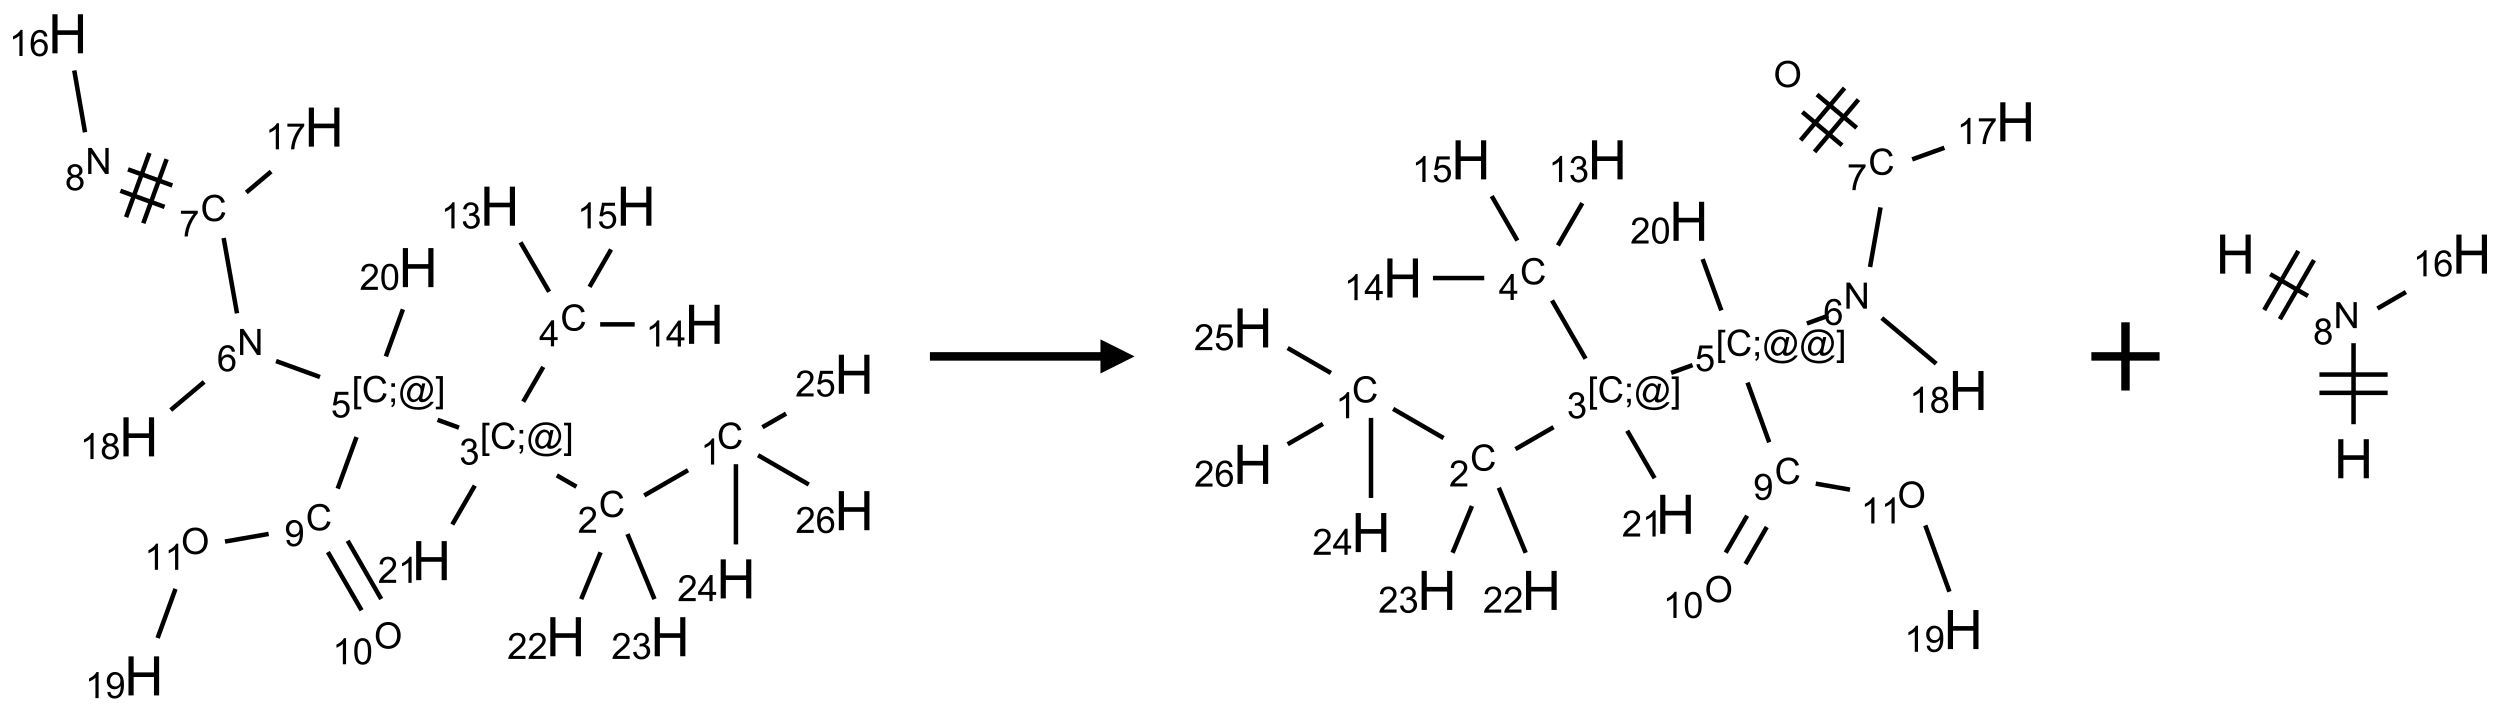 <?xml version="1.0" encoding="UTF-8"?>
<svg xmlns="http://www.w3.org/2000/svg" xmlns:xlink="http://www.w3.org/1999/xlink" width="733" height="209" viewBox="0 0 733 209">
<defs>
<g>
<g id="glyph-0-0">
<path d="M 1.332 0 L 1.332 -6.668 L 6.668 -6.668 L 6.668 0 Z M 1.5 -0.168 L 6.5 -0.168 L 6.5 -6.5 L 1.5 -6.5 Z M 1.5 -0.168 "/>
</g>
<g id="glyph-0-1">
<path d="M 6.27 -2.676 L 7.281 -2.422 C 7.07 -1.594 6.688 -0.961 6.137 -0.523 C 5.586 -0.086 4.914 0.129 4.121 0.129 C 3.297 0.129 2.629 -0.039 2.113 -0.371 C 1.598 -0.707 1.203 -1.191 0.934 -1.828 C 0.664 -2.465 0.531 -3.145 0.531 -3.875 C 0.531 -4.672 0.684 -5.363 0.988 -5.957 C 1.293 -6.547 1.723 -6.996 2.285 -7.305 C 2.844 -7.613 3.461 -7.766 4.137 -7.766 C 4.898 -7.766 5.543 -7.57 6.062 -7.184 C 6.582 -6.793 6.945 -6.246 7.152 -5.543 L 6.156 -5.309 C 5.98 -5.863 5.723 -6.266 5.387 -6.52 C 5.051 -6.773 4.625 -6.902 4.113 -6.902 C 3.527 -6.902 3.039 -6.762 2.645 -6.48 C 2.25 -6.199 1.973 -5.82 1.812 -5.348 C 1.652 -4.871 1.574 -4.383 1.574 -3.879 C 1.574 -3.23 1.668 -2.664 1.855 -2.18 C 2.047 -1.695 2.34 -1.332 2.738 -1.094 C 3.137 -0.855 3.57 -0.734 4.035 -0.734 C 4.602 -0.734 5.082 -0.898 5.473 -1.223 C 5.867 -1.551 6.133 -2.035 6.27 -2.676 Z M 6.27 -2.676 "/>
</g>
<g id="glyph-0-2">
<path d="M 3.973 0 L 3.035 0 L 3.035 -5.973 C 2.809 -5.758 2.516 -5.543 2.148 -5.328 C 1.781 -5.113 1.453 -4.953 1.16 -4.844 L 1.16 -5.75 C 1.684 -5.996 2.145 -6.297 2.535 -6.645 C 2.93 -6.996 3.207 -7.336 3.371 -7.668 L 3.973 -7.668 Z M 3.973 0 "/>
</g>
<g id="glyph-0-3">
<path d="M 5.371 -0.902 L 5.371 0 L 0.324 0 C 0.316 -0.227 0.352 -0.441 0.434 -0.652 C 0.562 -0.996 0.766 -1.332 1.051 -1.668 C 1.332 -2 1.742 -2.387 2.277 -2.824 C 3.105 -3.504 3.668 -4.043 3.957 -4.441 C 4.25 -4.84 4.395 -5.215 4.395 -5.566 C 4.395 -5.938 4.262 -6.254 3.996 -6.508 C 3.73 -6.762 3.387 -6.891 2.957 -6.891 C 2.508 -6.891 2.145 -6.754 1.875 -6.484 C 1.605 -6.215 1.469 -5.84 1.465 -5.359 L 0.5 -5.457 C 0.566 -6.176 0.812 -6.727 1.246 -7.102 C 1.676 -7.477 2.254 -7.668 2.98 -7.668 C 3.711 -7.668 4.293 -7.465 4.719 -7.059 C 5.145 -6.652 5.359 -6.148 5.359 -5.547 C 5.359 -5.242 5.297 -4.941 5.172 -4.645 C 5.047 -4.352 4.84 -4.039 4.551 -3.715 C 4.262 -3.387 3.777 -2.938 3.105 -2.371 C 2.543 -1.898 2.18 -1.578 2.02 -1.41 C 1.859 -1.242 1.73 -1.07 1.625 -0.902 Z M 5.371 -0.902 "/>
</g>
<g id="glyph-0-4">
<path d="M 0.723 2.121 L 0.723 -7.637 L 2.793 -7.637 L 2.793 -6.859 L 1.66 -6.859 L 1.66 1.344 L 2.793 1.344 L 2.793 2.121 Z M 0.723 2.121 "/>
</g>
<g id="glyph-0-5">
<path d="M 0.949 -4.465 L 0.949 -5.531 L 2.016 -5.531 L 2.016 -4.465 Z M 0.949 0 L 0.949 -1.066 L 2.016 -1.066 L 2.016 0 C 2.016 0.391 1.945 0.711 1.809 0.949 C 1.668 1.191 1.449 1.379 1.145 1.512 L 0.887 1.109 C 1.082 1.023 1.23 0.895 1.324 0.727 C 1.418 0.559 1.469 0.316 1.48 0 Z M 0.949 0 "/>
</g>
<g id="glyph-0-6">
<path d="M 6.047 -0.848 C 5.82 -0.59 5.57 -0.379 5.289 -0.223 C 5.008 -0.062 4.73 0.016 4.449 0.016 C 4.141 0.016 3.84 -0.074 3.547 -0.254 C 3.254 -0.434 3.02 -0.715 2.836 -1.09 C 2.652 -1.465 2.562 -1.875 2.562 -2.324 C 2.562 -2.875 2.703 -3.43 2.988 -3.98 C 3.27 -4.535 3.621 -4.953 4.043 -5.23 C 4.461 -5.508 4.871 -5.645 5.266 -5.645 C 5.566 -5.645 5.855 -5.566 6.129 -5.41 C 6.402 -5.25 6.641 -5.012 6.84 -4.688 L 7.016 -5.496 L 7.949 -5.496 L 7.199 -2 C 7.094 -1.516 7.043 -1.246 7.043 -1.191 C 7.043 -1.098 7.078 -1.02 7.148 -0.949 C 7.219 -0.883 7.305 -0.848 7.406 -0.848 C 7.59 -0.848 7.832 -0.953 8.129 -1.168 C 8.527 -1.445 8.84 -1.816 9.07 -2.285 C 9.301 -2.75 9.418 -3.234 9.418 -3.73 C 9.418 -4.309 9.27 -4.852 8.973 -5.355 C 8.676 -5.859 8.23 -6.262 7.645 -6.562 C 7.055 -6.863 6.406 -7.016 5.691 -7.016 C 4.879 -7.016 4.137 -6.824 3.465 -6.445 C 2.793 -6.066 2.273 -5.52 1.902 -4.809 C 1.535 -4.098 1.348 -3.34 1.348 -2.527 C 1.348 -1.676 1.535 -0.941 1.902 -0.328 C 2.273 0.285 2.809 0.742 3.508 1.035 C 4.207 1.328 4.984 1.473 5.832 1.473 C 6.742 1.473 7.504 1.32 8.121 1.016 C 8.734 0.711 9.195 0.34 9.5 -0.098 L 10.441 -0.098 C 10.266 0.266 9.961 0.637 9.531 1.016 C 9.102 1.395 8.59 1.695 7.996 1.914 C 7.402 2.133 6.688 2.246 5.848 2.246 C 5.078 2.246 4.367 2.145 3.715 1.949 C 3.066 1.75 2.512 1.453 2.051 1.055 C 1.594 0.656 1.25 0.199 1.016 -0.316 C 0.723 -0.973 0.578 -1.684 0.578 -2.441 C 0.578 -3.289 0.75 -4.098 1.098 -4.863 C 1.523 -5.805 2.125 -6.527 2.902 -7.027 C 3.684 -7.527 4.629 -7.777 5.738 -7.777 C 6.602 -7.777 7.375 -7.602 8.059 -7.246 C 8.746 -6.895 9.285 -6.371 9.684 -5.672 C 10.02 -5.07 10.188 -4.418 10.188 -3.715 C 10.188 -2.707 9.832 -1.812 9.125 -1.031 C 8.492 -0.328 7.801 0.02 7.051 0.02 C 6.812 0.02 6.617 -0.016 6.473 -0.09 C 6.324 -0.16 6.215 -0.266 6.145 -0.402 C 6.102 -0.488 6.066 -0.637 6.047 -0.848 Z M 3.527 -2.262 C 3.527 -1.785 3.641 -1.414 3.863 -1.152 C 4.09 -0.887 4.348 -0.754 4.641 -0.754 C 4.836 -0.754 5.039 -0.812 5.254 -0.93 C 5.469 -1.047 5.676 -1.219 5.871 -1.449 C 6.066 -1.676 6.23 -1.969 6.355 -2.32 C 6.48 -2.672 6.543 -3.027 6.543 -3.379 C 6.543 -3.852 6.426 -4.219 6.191 -4.48 C 5.957 -4.738 5.672 -4.871 5.332 -4.871 C 5.109 -4.871 4.902 -4.812 4.707 -4.699 C 4.512 -4.586 4.32 -4.406 4.137 -4.156 C 3.953 -3.906 3.805 -3.602 3.691 -3.246 C 3.582 -2.887 3.527 -2.559 3.527 -2.262 Z M 3.527 -2.262 "/>
</g>
<g id="glyph-0-7">
<path d="M 2.27 2.121 L 0.203 2.121 L 0.203 1.344 L 1.332 1.344 L 1.332 -6.859 L 0.203 -6.859 L 0.203 -7.637 L 2.27 -7.637 Z M 2.27 2.121 "/>
</g>
<g id="glyph-0-8">
<path d="M 0.449 -2.016 L 1.387 -2.141 C 1.492 -1.609 1.676 -1.227 1.934 -0.992 C 2.191 -0.758 2.508 -0.641 2.879 -0.641 C 3.32 -0.641 3.695 -0.793 3.996 -1.098 C 4.301 -1.402 4.453 -1.781 4.453 -2.234 C 4.453 -2.664 4.312 -3.02 4.031 -3.301 C 3.75 -3.578 3.391 -3.719 2.957 -3.719 C 2.781 -3.719 2.562 -3.684 2.297 -3.613 L 2.402 -4.438 C 2.465 -4.43 2.516 -4.426 2.551 -4.426 C 2.949 -4.426 3.312 -4.531 3.629 -4.738 C 3.949 -4.949 4.109 -5.27 4.109 -5.703 C 4.109 -6.047 3.992 -6.332 3.762 -6.559 C 3.527 -6.785 3.227 -6.895 2.859 -6.895 C 2.496 -6.895 2.191 -6.781 1.949 -6.551 C 1.707 -6.324 1.547 -5.98 1.48 -5.52 L 0.543 -5.688 C 0.656 -6.316 0.918 -6.805 1.324 -7.148 C 1.73 -7.492 2.234 -7.668 2.84 -7.668 C 3.254 -7.668 3.641 -7.578 3.988 -7.398 C 4.34 -7.219 4.609 -6.977 4.793 -6.668 C 4.98 -6.359 5.074 -6.031 5.074 -5.684 C 5.074 -5.352 4.984 -5.051 4.809 -4.781 C 4.629 -4.512 4.367 -4.297 4.02 -4.137 C 4.473 -4.031 4.824 -3.816 5.074 -3.488 C 5.324 -3.16 5.449 -2.75 5.449 -2.254 C 5.449 -1.59 5.203 -1.023 4.719 -0.559 C 4.234 -0.098 3.617 0.137 2.875 0.137 C 2.203 0.137 1.648 -0.062 1.207 -0.465 C 0.762 -0.863 0.512 -1.379 0.449 -2.016 Z M 0.449 -2.016 "/>
</g>
<g id="glyph-0-9">
<path d="M 3.449 0 L 3.449 -1.828 L 0.137 -1.828 L 0.137 -2.688 L 3.621 -7.637 L 4.387 -7.637 L 4.387 -2.688 L 5.418 -2.688 L 5.418 -1.828 L 4.387 -1.828 L 4.387 0 Z M 3.449 -2.688 L 3.449 -6.129 L 1.059 -2.688 Z M 3.449 -2.688 "/>
</g>
<g id="glyph-0-10">
<path d="M 0.441 -2 L 1.426 -2.082 C 1.5 -1.605 1.668 -1.242 1.934 -1.004 C 2.199 -0.762 2.52 -0.641 2.895 -0.641 C 3.348 -0.641 3.73 -0.812 4.043 -1.152 C 4.355 -1.492 4.512 -1.941 4.512 -2.504 C 4.512 -3.039 4.359 -3.461 4.059 -3.77 C 3.758 -4.078 3.367 -4.234 2.879 -4.234 C 2.578 -4.234 2.305 -4.164 2.062 -4.027 C 1.82 -3.891 1.629 -3.715 1.488 -3.496 L 0.609 -3.609 L 1.348 -7.531 L 5.145 -7.531 L 5.145 -6.637 L 2.098 -6.637 L 1.688 -4.582 C 2.145 -4.902 2.625 -5.062 3.129 -5.062 C 3.797 -5.062 4.359 -4.832 4.816 -4.371 C 5.277 -3.91 5.504 -3.312 5.504 -2.59 C 5.504 -1.898 5.305 -1.301 4.902 -0.797 C 4.41 -0.18 3.742 0.129 2.895 0.129 C 2.199 0.129 1.633 -0.062 1.195 -0.453 C 0.758 -0.844 0.504 -1.359 0.441 -2 Z M 0.441 -2 "/>
</g>
<g id="glyph-0-11">
<path d="M 0.812 0 L 0.812 -7.637 L 1.848 -7.637 L 5.859 -1.641 L 5.859 -7.637 L 6.828 -7.637 L 6.828 0 L 5.793 0 L 1.781 -6 L 1.781 0 Z M 0.812 0 "/>
</g>
<g id="glyph-0-12">
<path d="M 5.309 -5.766 L 4.375 -5.691 C 4.293 -6.059 4.172 -6.328 4.02 -6.496 C 3.766 -6.762 3.453 -6.895 3.082 -6.895 C 2.785 -6.895 2.523 -6.812 2.297 -6.645 C 2 -6.43 1.77 -6.117 1.598 -5.703 C 1.43 -5.289 1.34 -4.703 1.332 -3.938 C 1.559 -4.281 1.836 -4.535 2.16 -4.703 C 2.488 -4.871 2.828 -4.953 3.188 -4.953 C 3.812 -4.953 4.344 -4.723 4.785 -4.262 C 5.223 -3.801 5.441 -3.207 5.441 -2.48 C 5.441 -2 5.34 -1.555 5.133 -1.145 C 4.926 -0.73 4.641 -0.418 4.281 -0.199 C 3.922 0.02 3.512 0.129 3.051 0.129 C 2.27 0.129 1.633 -0.156 1.141 -0.73 C 0.648 -1.305 0.402 -2.254 0.402 -3.574 C 0.402 -5.051 0.672 -6.121 1.219 -6.793 C 1.695 -7.375 2.336 -7.668 3.141 -7.668 C 3.742 -7.668 4.234 -7.5 4.617 -7.16 C 5 -6.824 5.23 -6.359 5.309 -5.766 Z M 1.48 -2.473 C 1.48 -2.152 1.547 -1.844 1.684 -1.547 C 1.82 -1.25 2.016 -1.027 2.262 -0.871 C 2.508 -0.719 2.766 -0.641 3.035 -0.641 C 3.434 -0.641 3.773 -0.801 4.059 -1.121 C 4.344 -1.441 4.484 -1.875 4.484 -2.422 C 4.484 -2.949 4.344 -3.367 4.062 -3.668 C 3.781 -3.973 3.426 -4.125 3 -4.125 C 2.578 -4.125 2.219 -3.973 1.922 -3.668 C 1.625 -3.363 1.48 -2.969 1.48 -2.473 Z M 1.48 -2.473 "/>
</g>
<g id="glyph-0-13">
<path d="M 0.504 -6.637 L 0.504 -7.535 L 5.449 -7.535 L 5.449 -6.809 C 4.961 -6.289 4.48 -5.602 4.004 -4.746 C 3.527 -3.887 3.156 -3.004 2.895 -2.098 C 2.707 -1.461 2.59 -0.762 2.535 0 L 1.574 0 C 1.582 -0.602 1.703 -1.328 1.926 -2.176 C 2.152 -3.027 2.477 -3.848 2.898 -4.637 C 3.32 -5.426 3.77 -6.094 4.246 -6.637 Z M 0.504 -6.637 "/>
</g>
<g id="glyph-0-14">
<path d="M 1.887 -4.141 C 1.496 -4.281 1.207 -4.484 1.02 -4.75 C 0.832 -5.016 0.738 -5.328 0.738 -5.699 C 0.738 -6.254 0.938 -6.719 1.34 -7.098 C 1.738 -7.477 2.27 -7.668 2.934 -7.668 C 3.598 -7.668 4.137 -7.473 4.543 -7.086 C 4.949 -6.699 5.152 -6.227 5.152 -5.672 C 5.152 -5.316 5.059 -5.008 4.871 -4.746 C 4.688 -4.484 4.406 -4.281 4.027 -4.141 C 4.496 -3.988 4.852 -3.742 5.098 -3.402 C 5.34 -3.062 5.465 -2.656 5.465 -2.184 C 5.465 -1.531 5.234 -0.98 4.77 -0.535 C 4.309 -0.09 3.703 0.129 2.949 0.129 C 2.195 0.129 1.586 -0.094 1.125 -0.539 C 0.664 -0.984 0.434 -1.543 0.434 -2.207 C 0.434 -2.703 0.559 -3.121 0.809 -3.457 C 1.062 -3.793 1.422 -4.02 1.887 -4.141 Z M 1.699 -5.73 C 1.699 -5.367 1.812 -5.074 2.047 -4.844 C 2.281 -4.613 2.582 -4.5 2.953 -4.5 C 3.312 -4.5 3.609 -4.613 3.84 -4.84 C 4.07 -5.066 4.188 -5.348 4.188 -5.676 C 4.188 -6.02 4.07 -6.309 3.832 -6.543 C 3.594 -6.777 3.297 -6.895 2.941 -6.895 C 2.586 -6.895 2.289 -6.781 2.051 -6.551 C 1.816 -6.324 1.699 -6.047 1.699 -5.73 Z M 1.395 -2.203 C 1.395 -1.938 1.461 -1.676 1.586 -1.426 C 1.711 -1.176 1.902 -0.984 2.152 -0.848 C 2.402 -0.711 2.672 -0.641 2.957 -0.641 C 3.406 -0.641 3.777 -0.785 4.066 -1.074 C 4.359 -1.363 4.504 -1.727 4.504 -2.172 C 4.504 -2.625 4.355 -2.996 4.055 -3.293 C 3.754 -3.586 3.379 -3.734 2.926 -3.734 C 2.484 -3.734 2.121 -3.59 1.832 -3.297 C 1.543 -3.004 1.395 -2.641 1.395 -2.203 Z M 1.395 -2.203 "/>
</g>
<g id="glyph-0-15">
<path d="M 0.582 -1.766 L 1.484 -1.848 C 1.562 -1.426 1.707 -1.117 1.922 -0.926 C 2.137 -0.734 2.414 -0.641 2.75 -0.641 C 3.039 -0.641 3.289 -0.707 3.508 -0.84 C 3.727 -0.973 3.902 -1.148 4.043 -1.367 C 4.18 -1.586 4.297 -1.887 4.391 -2.262 C 4.484 -2.637 4.531 -3.016 4.531 -3.406 C 4.531 -3.449 4.531 -3.512 4.527 -3.594 C 4.34 -3.297 4.082 -3.055 3.758 -2.867 C 3.434 -2.68 3.082 -2.59 2.703 -2.59 C 2.07 -2.59 1.535 -2.816 1.098 -3.277 C 0.66 -3.734 0.441 -4.34 0.441 -5.09 C 0.441 -5.863 0.672 -6.484 1.129 -6.957 C 1.586 -7.43 2.156 -7.668 2.844 -7.668 C 3.34 -7.668 3.793 -7.531 4.207 -7.266 C 4.617 -7 4.93 -6.617 5.145 -6.121 C 5.355 -5.629 5.465 -4.91 5.465 -3.973 C 5.465 -2.996 5.359 -2.223 5.145 -1.645 C 4.934 -1.066 4.617 -0.625 4.199 -0.324 C 3.781 -0.02 3.293 0.129 2.73 0.129 C 2.133 0.129 1.645 -0.035 1.266 -0.367 C 0.887 -0.699 0.66 -1.164 0.582 -1.766 Z M 4.422 -5.137 C 4.422 -5.676 4.277 -6.102 3.992 -6.418 C 3.707 -6.734 3.359 -6.891 2.957 -6.891 C 2.543 -6.891 2.18 -6.719 1.871 -6.379 C 1.562 -6.039 1.406 -5.598 1.406 -5.059 C 1.406 -4.57 1.555 -4.176 1.848 -3.871 C 2.141 -3.566 2.5 -3.418 2.934 -3.418 C 3.367 -3.418 3.723 -3.57 4.004 -3.871 C 4.281 -4.176 4.422 -4.598 4.422 -5.137 Z M 4.422 -5.137 "/>
</g>
<g id="glyph-0-16">
<path d="M 0.516 -3.719 C 0.516 -4.984 0.855 -5.977 1.535 -6.695 C 2.215 -7.414 3.094 -7.77 4.172 -7.77 C 4.875 -7.77 5.512 -7.602 6.078 -7.266 C 6.645 -6.93 7.074 -6.461 7.371 -5.855 C 7.668 -5.254 7.816 -4.57 7.816 -3.809 C 7.816 -3.035 7.66 -2.34 7.348 -1.73 C 7.035 -1.117 6.594 -0.656 6.02 -0.34 C 5.449 -0.027 4.828 0.129 4.168 0.129 C 3.449 0.129 2.805 -0.043 2.238 -0.391 C 1.672 -0.738 1.246 -1.211 0.953 -1.812 C 0.66 -2.414 0.516 -3.047 0.516 -3.719 Z M 1.559 -3.703 C 1.559 -2.781 1.805 -2.059 2.301 -1.527 C 2.793 -1 3.414 -0.734 4.16 -0.734 C 4.922 -0.734 5.547 -1 6.039 -1.535 C 6.531 -2.07 6.777 -2.828 6.777 -3.812 C 6.777 -4.434 6.672 -4.977 6.461 -5.441 C 6.25 -5.902 5.945 -6.262 5.539 -6.52 C 5.133 -6.773 4.68 -6.902 4.176 -6.902 C 3.461 -6.902 2.848 -6.656 2.332 -6.164 C 1.816 -5.672 1.559 -4.852 1.559 -3.703 Z M 1.559 -3.703 "/>
</g>
<g id="glyph-0-17">
<path d="M 0.441 -3.766 C 0.441 -4.668 0.535 -5.395 0.723 -5.945 C 0.906 -6.496 1.184 -6.922 1.551 -7.219 C 1.918 -7.516 2.375 -7.668 2.934 -7.668 C 3.344 -7.668 3.703 -7.586 4.012 -7.418 C 4.32 -7.254 4.574 -7.016 4.777 -6.707 C 4.977 -6.395 5.137 -6.016 5.25 -5.57 C 5.363 -5.125 5.422 -4.523 5.422 -3.766 C 5.422 -2.871 5.328 -2.148 5.145 -1.598 C 4.961 -1.047 4.688 -0.621 4.32 -0.32 C 3.953 -0.02 3.492 0.129 2.934 0.129 C 2.195 0.129 1.617 -0.133 1.199 -0.66 C 0.695 -1.297 0.441 -2.332 0.441 -3.766 Z M 1.406 -3.766 C 1.406 -2.512 1.555 -1.68 1.848 -1.262 C 2.141 -0.848 2.5 -0.641 2.934 -0.641 C 3.363 -0.641 3.727 -0.848 4.02 -1.266 C 4.312 -1.684 4.457 -2.516 4.457 -3.766 C 4.457 -5.023 4.312 -5.859 4.02 -6.27 C 3.727 -6.684 3.359 -6.891 2.922 -6.891 C 2.492 -6.891 2.148 -6.707 1.891 -6.344 C 1.566 -5.879 1.406 -5.02 1.406 -3.766 Z M 1.406 -3.766 "/>
</g>
<g id="glyph-1-0">
<path d="M 2 0 L 2 -10 L 10 -10 L 10 0 Z M 2.25 -0.25 L 9.75 -0.25 L 9.75 -9.75 L 2.25 -9.75 Z M 2.25 -0.25 "/>
</g>
<g id="glyph-1-1">
<path d="M 1.281 0 L 1.281 -11.453 L 2.797 -11.453 L 2.797 -6.75 L 8.75 -6.75 L 8.75 -11.453 L 10.266 -11.453 L 10.266 0 L 8.75 0 L 8.75 -5.398 L 2.797 -5.398 L 2.797 0 Z M 1.281 0 "/>
</g>
</g>
</defs>
<path fill="none" stroke-width="0.033" stroke-linecap="butt" stroke-linejoin="miter" stroke="rgb(0%, 0%, 0%)" stroke-opacity="1" stroke-miterlimit="10" d="M 4.547 3.199 L 4.226 3.384 " transform="matrix(40, 0, 0, 40, 19.852, 9.904)"/>
<path fill="none" stroke-width="0.033" stroke-linecap="butt" stroke-linejoin="miter" stroke="rgb(0%, 0%, 0%)" stroke-opacity="1" stroke-miterlimit="10" d="M 3.729 3.32 L 3.585 3.237 " transform="matrix(40, 0, 0, 40, 19.852, 9.904)"/>
<path fill="none" stroke-width="0.033" stroke-linecap="butt" stroke-linejoin="miter" stroke="rgb(0%, 0%, 0%)" stroke-opacity="1" stroke-miterlimit="10" d="M 3.339 2.697 L 3.486 2.442 " transform="matrix(40, 0, 0, 40, 19.852, 9.904)"/>
<path fill="none" stroke-width="0.033" stroke-linecap="butt" stroke-linejoin="miter" stroke="rgb(0%, 0%, 0%)" stroke-opacity="1" stroke-miterlimit="10" d="M 3.529 1.891 L 3.319 1.529 " transform="matrix(40, 0, 0, 40, 19.852, 9.904)"/>
<path fill="none" stroke-width="0.033" stroke-linecap="butt" stroke-linejoin="miter" stroke="rgb(0%, 0%, 0%)" stroke-opacity="1" stroke-miterlimit="10" d="M 3.903 2.13 L 4.156 2.13 " transform="matrix(40, 0, 0, 40, 19.852, 9.904)"/>
<path fill="none" stroke-width="0.033" stroke-linecap="butt" stroke-linejoin="miter" stroke="rgb(0%, 0%, 0%)" stroke-opacity="1" stroke-miterlimit="10" d="M 3.825 1.855 L 3.983 1.581 " transform="matrix(40, 0, 0, 40, 19.852, 9.904)"/>
<path fill="none" stroke-width="0.033" stroke-linecap="butt" stroke-linejoin="miter" stroke="rgb(0%, 0%, 0%)" stroke-opacity="1" stroke-miterlimit="10" d="M 2.868 2.887 L 2.711 2.83 " transform="matrix(40, 0, 0, 40, 19.852, 9.904)"/>
<path fill="none" stroke-width="0.033" stroke-linecap="butt" stroke-linejoin="miter" stroke="rgb(0%, 0%, 0%)" stroke-opacity="1" stroke-miterlimit="10" d="M 1.849 2.516 L 1.527 2.399 " transform="matrix(40, 0, 0, 40, 19.852, 9.904)"/>
<path fill="none" stroke-width="0.033" stroke-linecap="butt" stroke-linejoin="miter" stroke="rgb(0%, 0%, 0%)" stroke-opacity="1" stroke-miterlimit="10" d="M 1.241 2.049 L 1.143 1.497 " transform="matrix(40, 0, 0, 40, 19.852, 9.904)"/>
<path fill="none" stroke-width="0.033" stroke-linecap="butt" stroke-linejoin="miter" stroke="rgb(0%, 0%, 0%)" stroke-opacity="1" stroke-miterlimit="10" d="M 0.767 1.112 L 0.442 0.994 " transform="matrix(40, 0, 0, 40, 19.852, 9.904)"/>
<path fill="none" stroke-width="0.033" stroke-linecap="butt" stroke-linejoin="miter" stroke="rgb(0%, 0%, 0%)" stroke-opacity="1" stroke-miterlimit="10" d="M 0.71 1.269 L 0.386 1.151 " transform="matrix(40, 0, 0, 40, 19.852, 9.904)"/>
<path fill="none" stroke-width="0.033" stroke-linecap="butt" stroke-linejoin="miter" stroke="rgb(0%, 0%, 0%)" stroke-opacity="1" stroke-miterlimit="10" d="M 0.599 0.874 L 0.428 1.344 " transform="matrix(40, 0, 0, 40, 19.852, 9.904)"/>
<path fill="none" stroke-width="0.033" stroke-linecap="butt" stroke-linejoin="miter" stroke="rgb(0%, 0%, 0%)" stroke-opacity="1" stroke-miterlimit="10" d="M 0.725 0.919 L 0.554 1.389 " transform="matrix(40, 0, 0, 40, 19.852, 9.904)"/>
<path fill="none" stroke-width="0.033" stroke-linecap="butt" stroke-linejoin="miter" stroke="rgb(0%, 0%, 0%)" stroke-opacity="1" stroke-miterlimit="10" d="M 0.127 0.722 L 0.048 0.269 " transform="matrix(40, 0, 0, 40, 19.852, 9.904)"/>
<path fill="none" stroke-width="0.033" stroke-linecap="butt" stroke-linejoin="miter" stroke="rgb(0%, 0%, 0%)" stroke-opacity="1" stroke-miterlimit="10" d="M 1.309 1.163 L 1.491 1.01 " transform="matrix(40, 0, 0, 40, 19.852, 9.904)"/>
<path fill="none" stroke-width="0.033" stroke-linecap="butt" stroke-linejoin="miter" stroke="rgb(0%, 0%, 0%)" stroke-opacity="1" stroke-miterlimit="10" d="M 1 2.552 L 0.755 2.758 " transform="matrix(40, 0, 0, 40, 19.852, 9.904)"/>
<path fill="none" stroke-width="0.033" stroke-linecap="butt" stroke-linejoin="miter" stroke="rgb(0%, 0%, 0%)" stroke-opacity="1" stroke-miterlimit="10" d="M 2.117 2.956 L 1.979 3.334 " transform="matrix(40, 0, 0, 40, 19.852, 9.904)"/>
<path fill="none" stroke-width="0.033" stroke-linecap="butt" stroke-linejoin="miter" stroke="rgb(0%, 0%, 0%)" stroke-opacity="1" stroke-miterlimit="10" d="M 1.907 3.799 L 2.154 4.226 " transform="matrix(40, 0, 0, 40, 19.852, 9.904)"/>
<path fill="none" stroke-width="0.033" stroke-linecap="butt" stroke-linejoin="miter" stroke="rgb(0%, 0%, 0%)" stroke-opacity="1" stroke-miterlimit="10" d="M 2.052 3.716 L 2.298 4.143 " transform="matrix(40, 0, 0, 40, 19.852, 9.904)"/>
<path fill="none" stroke-width="0.033" stroke-linecap="butt" stroke-linejoin="miter" stroke="rgb(0%, 0%, 0%)" stroke-opacity="1" stroke-miterlimit="10" d="M 1.473 3.666 L 1.153 3.722 " transform="matrix(40, 0, 0, 40, 19.852, 9.904)"/>
<path fill="none" stroke-width="0.033" stroke-linecap="butt" stroke-linejoin="miter" stroke="rgb(0%, 0%, 0%)" stroke-opacity="1" stroke-miterlimit="10" d="M 0.79 4.069 L 0.659 4.429 " transform="matrix(40, 0, 0, 40, 19.852, 9.904)"/>
<path fill="none" stroke-width="0.033" stroke-linecap="butt" stroke-linejoin="miter" stroke="rgb(0%, 0%, 0%)" stroke-opacity="1" stroke-miterlimit="10" d="M 2.332 2.365 L 2.457 2.02 " transform="matrix(40, 0, 0, 40, 19.852, 9.904)"/>
<path fill="none" stroke-width="0.033" stroke-linecap="butt" stroke-linejoin="miter" stroke="rgb(0%, 0%, 0%)" stroke-opacity="1" stroke-miterlimit="10" d="M 2.984 3.312 L 2.819 3.597 " transform="matrix(40, 0, 0, 40, 19.852, 9.904)"/>
<path fill="none" stroke-width="0.033" stroke-linecap="butt" stroke-linejoin="miter" stroke="rgb(0%, 0%, 0%)" stroke-opacity="1" stroke-miterlimit="10" d="M 3.906 3.801 L 3.764 4.144 " transform="matrix(40, 0, 0, 40, 19.852, 9.904)"/>
<path fill="none" stroke-width="0.033" stroke-linecap="butt" stroke-linejoin="miter" stroke="rgb(0%, 0%, 0%)" stroke-opacity="1" stroke-miterlimit="10" d="M 4.103 3.667 L 4.301 4.144 " transform="matrix(40, 0, 0, 40, 19.852, 9.904)"/>
<path fill="none" stroke-width="0.033" stroke-linecap="butt" stroke-linejoin="miter" stroke="rgb(0%, 0%, 0%)" stroke-opacity="1" stroke-miterlimit="10" d="M 4.898 3.155 L 4.898 3.743 " transform="matrix(40, 0, 0, 40, 19.852, 9.904)"/>
<path fill="none" stroke-width="0.033" stroke-linecap="butt" stroke-linejoin="miter" stroke="rgb(0%, 0%, 0%)" stroke-opacity="1" stroke-miterlimit="10" d="M 5.092 2.884 L 5.266 2.784 " transform="matrix(40, 0, 0, 40, 19.852, 9.904)"/>
<path fill="none" stroke-width="0.033" stroke-linecap="butt" stroke-linejoin="miter" stroke="rgb(0%, 0%, 0%)" stroke-opacity="1" stroke-miterlimit="10" d="M 5.06 3.089 L 5.432 3.304 " transform="matrix(40, 0, 0, 40, 19.852, 9.904)"/>
<g fill="rgb(0%, 0%, 0%)" fill-opacity="1">
<use xlink:href="#glyph-0-1" x="210.195" y="131.574"/>
</g>
<g fill="rgb(0%, 0%, 0%)" fill-opacity="1">
<use xlink:href="#glyph-0-2" x="205.418" y="136.211"/>
</g>
<g fill="rgb(0%, 0%, 0%)" fill-opacity="1">
<use xlink:href="#glyph-0-1" x="175.555" y="151.574"/>
</g>
<g fill="rgb(0%, 0%, 0%)" fill-opacity="1">
<use xlink:href="#glyph-0-3" x="169.383" y="156.211"/>
</g>
<g fill="rgb(0%, 0%, 0%)" fill-opacity="1">
<use xlink:href="#glyph-0-4" x="140.719" y="131.582"/>
<use xlink:href="#glyph-0-1" x="143.682" y="131.582"/>
<use xlink:href="#glyph-0-5" x="151.385" y="131.582"/>
<use xlink:href="#glyph-0-6" x="154.349" y="131.582"/>
<use xlink:href="#glyph-0-7" x="165.177" y="131.582"/>
</g>
<g fill="rgb(0%, 0%, 0%)" fill-opacity="1">
<use xlink:href="#glyph-0-8" x="134.664" y="136.211"/>
</g>
<g fill="rgb(0%, 0%, 0%)" fill-opacity="1">
<use xlink:href="#glyph-0-1" x="164.289" y="96.934"/>
</g>
<g fill="rgb(0%, 0%, 0%)" fill-opacity="1">
<use xlink:href="#glyph-0-9" x="158.07" y="101.539"/>
</g>
<g fill="rgb(0%, 0%, 0%)" fill-opacity="1">
<use xlink:href="#glyph-1-1" x="140.734" y="66.176"/>
</g>
<g fill="rgb(0%, 0%, 0%)" fill-opacity="1">
<use xlink:href="#glyph-0-2" x="129.301" y="66.969"/>
<use xlink:href="#glyph-0-8" x="135.233" y="66.969"/>
</g>
<g fill="rgb(0%, 0%, 0%)" fill-opacity="1">
<use xlink:href="#glyph-1-1" x="200.734" y="100.816"/>
</g>
<g fill="rgb(0%, 0%, 0%)" fill-opacity="1">
<use xlink:href="#glyph-0-2" x="189.332" y="101.609"/>
<use xlink:href="#glyph-0-9" x="195.264" y="101.609"/>
</g>
<g fill="rgb(0%, 0%, 0%)" fill-opacity="1">
<use xlink:href="#glyph-1-1" x="180.734" y="66.176"/>
</g>
<g fill="rgb(0%, 0%, 0%)" fill-opacity="1">
<use xlink:href="#glyph-0-2" x="169.242" y="66.969"/>
<use xlink:href="#glyph-0-10" x="175.174" y="66.969"/>
</g>
<g fill="rgb(0%, 0%, 0%)" fill-opacity="1">
<use xlink:href="#glyph-0-4" x="103.129" y="117.902"/>
<use xlink:href="#glyph-0-1" x="106.092" y="117.902"/>
<use xlink:href="#glyph-0-5" x="113.796" y="117.902"/>
<use xlink:href="#glyph-0-6" x="116.759" y="117.902"/>
<use xlink:href="#glyph-0-7" x="127.587" y="117.902"/>
</g>
<g fill="rgb(0%, 0%, 0%)" fill-opacity="1">
<use xlink:href="#glyph-0-10" x="97.016" y="122.398"/>
</g>
<g fill="rgb(0%, 0%, 0%)" fill-opacity="1">
<use xlink:href="#glyph-0-11" x="69.566" y="104.082"/>
</g>
<g fill="rgb(0%, 0%, 0%)" fill-opacity="1">
<use xlink:href="#glyph-0-12" x="63.602" y="108.852"/>
</g>
<g fill="rgb(0%, 0%, 0%)" fill-opacity="1">
<use xlink:href="#glyph-0-1" x="58.793" y="64.82"/>
</g>
<g fill="rgb(0%, 0%, 0%)" fill-opacity="1">
<use xlink:href="#glyph-0-13" x="52.539" y="69.328"/>
</g>
<g fill="rgb(0%, 0%, 0%)" fill-opacity="1">
<use xlink:href="#glyph-0-11" x="25.031" y="51.008"/>
</g>
<g fill="rgb(0%, 0%, 0%)" fill-opacity="1">
<use xlink:href="#glyph-0-14" x="19.047" y="55.777"/>
</g>
<g fill="rgb(0%, 0%, 0%)" fill-opacity="1">
<use xlink:href="#glyph-1-1" x="14.078" y="15.633"/>
</g>
<g fill="rgb(0%, 0%, 0%)" fill-opacity="1">
<use xlink:href="#glyph-0-2" x="2.648" y="16.426"/>
<use xlink:href="#glyph-0-12" x="8.581" y="16.426"/>
</g>
<g fill="rgb(0%, 0%, 0%)" fill-opacity="1">
<use xlink:href="#glyph-1-1" x="89.254" y="42.992"/>
</g>
<g fill="rgb(0%, 0%, 0%)" fill-opacity="1">
<use xlink:href="#glyph-0-2" x="77.82" y="43.785"/>
<use xlink:href="#glyph-0-13" x="83.753" y="43.785"/>
</g>
<g fill="rgb(0%, 0%, 0%)" fill-opacity="1">
<use xlink:href="#glyph-1-1" x="34.918" y="133.809"/>
</g>
<g fill="rgb(0%, 0%, 0%)" fill-opacity="1">
<use xlink:href="#glyph-0-2" x="23.465" y="134.602"/>
<use xlink:href="#glyph-0-14" x="29.397" y="134.602"/>
</g>
<g fill="rgb(0%, 0%, 0%)" fill-opacity="1">
<use xlink:href="#glyph-0-1" x="89.645" y="155.484"/>
</g>
<g fill="rgb(0%, 0%, 0%)" fill-opacity="1">
<use xlink:href="#glyph-0-15" x="83.379" y="160.117"/>
</g>
<g fill="rgb(0%, 0%, 0%)" fill-opacity="1">
<use xlink:href="#glyph-0-16" x="109.66" y="190.129"/>
</g>
<g fill="rgb(0%, 0%, 0%)" fill-opacity="1">
<use xlink:href="#glyph-0-2" x="97.488" y="194.762"/>
<use xlink:href="#glyph-0-17" x="103.421" y="194.762"/>
</g>
<g fill="rgb(0%, 0%, 0%)" fill-opacity="1">
<use xlink:href="#glyph-0-16" x="53.09" y="162.434"/>
</g>
<g fill="rgb(0%, 0%, 0%)" fill-opacity="1">
<use xlink:href="#glyph-0-2" x="42.363" y="167.066"/>
<use xlink:href="#glyph-0-2" x="48.296" y="167.066"/>
</g>
<g fill="rgb(0%, 0%, 0%)" fill-opacity="1">
<use xlink:href="#glyph-1-1" x="36.391" y="203.898"/>
</g>
<g fill="rgb(0%, 0%, 0%)" fill-opacity="1">
<use xlink:href="#glyph-0-2" x="24.941" y="204.691"/>
<use xlink:href="#glyph-0-15" x="30.874" y="204.691"/>
</g>
<g fill="rgb(0%, 0%, 0%)" fill-opacity="1">
<use xlink:href="#glyph-1-1" x="116.828" y="84.191"/>
</g>
<g fill="rgb(0%, 0%, 0%)" fill-opacity="1">
<use xlink:href="#glyph-0-3" x="105.422" y="84.984"/>
<use xlink:href="#glyph-0-17" x="111.354" y="84.984"/>
</g>
<g fill="rgb(0%, 0%, 0%)" fill-opacity="1">
<use xlink:href="#glyph-1-1" x="120.734" y="170.102"/>
</g>
<g fill="rgb(0%, 0%, 0%)" fill-opacity="1">
<use xlink:href="#glyph-0-3" x="110.777" y="170.891"/>
<use xlink:href="#glyph-0-2" x="116.71" y="170.891"/>
</g>
<g fill="rgb(0%, 0%, 0%)" fill-opacity="1">
<use xlink:href="#glyph-1-1" x="160.066" y="192.414"/>
</g>
<g fill="rgb(0%, 0%, 0%)" fill-opacity="1">
<use xlink:href="#glyph-0-3" x="148.715" y="193.207"/>
<use xlink:href="#glyph-0-3" x="154.647" y="193.207"/>
</g>
<g fill="rgb(0%, 0%, 0%)" fill-opacity="1">
<use xlink:href="#glyph-1-1" x="190.684" y="192.414"/>
</g>
<g fill="rgb(0%, 0%, 0%)" fill-opacity="1">
<use xlink:href="#glyph-0-3" x="179.25" y="193.207"/>
<use xlink:href="#glyph-0-8" x="185.182" y="193.207"/>
</g>
<g fill="rgb(0%, 0%, 0%)" fill-opacity="1">
<use xlink:href="#glyph-1-1" x="210.016" y="175.457"/>
</g>
<g fill="rgb(0%, 0%, 0%)" fill-opacity="1">
<use xlink:href="#glyph-0-3" x="198.613" y="176.25"/>
<use xlink:href="#glyph-0-9" x="204.546" y="176.25"/>
</g>
<g fill="rgb(0%, 0%, 0%)" fill-opacity="1">
<use xlink:href="#glyph-1-1" x="244.656" y="115.457"/>
</g>
<g fill="rgb(0%, 0%, 0%)" fill-opacity="1">
<use xlink:href="#glyph-0-3" x="233.168" y="116.25"/>
<use xlink:href="#glyph-0-10" x="239.1" y="116.25"/>
</g>
<g fill="rgb(0%, 0%, 0%)" fill-opacity="1">
<use xlink:href="#glyph-1-1" x="244.656" y="155.457"/>
</g>
<g fill="rgb(0%, 0%, 0%)" fill-opacity="1">
<use xlink:href="#glyph-0-3" x="233.23" y="156.25"/>
<use xlink:href="#glyph-0-12" x="239.163" y="156.25"/>
</g>
<path fill-rule="nonzero" fill="rgb(0%, 0%, 0%)" fill-opacity="1" d="M 272.652 105.75 L 322.652 105.75 L 322.652 109.5 L 332.652 104.5 L 322.652 99.5 L 322.652 103.25 L 272.652 103.25 "/>
<path fill="none" stroke-width="0.033" stroke-linecap="butt" stroke-linejoin="miter" stroke="rgb(0%, 0%, 0%)" stroke-opacity="1" stroke-miterlimit="10" d="M 4.028 0.229 L 4.319 0.473 " transform="matrix(40, 0, 0, 40, 367.336, 23.684)"/>
<path fill="none" stroke-width="0.033" stroke-linecap="butt" stroke-linejoin="miter" stroke="rgb(0%, 0%, 0%)" stroke-opacity="1" stroke-miterlimit="10" d="M 4.135 0.101 L 4.426 0.345 " transform="matrix(40, 0, 0, 40, 367.336, 23.684)"/>
<path fill="none" stroke-width="0.033" stroke-linecap="butt" stroke-linejoin="miter" stroke="rgb(0%, 0%, 0%)" stroke-opacity="1" stroke-miterlimit="10" d="M 4.117 0.521 L 4.439 0.138 " transform="matrix(40, 0, 0, 40, 367.336, 23.684)"/>
<path fill="none" stroke-width="0.033" stroke-linecap="butt" stroke-linejoin="miter" stroke="rgb(0%, 0%, 0%)" stroke-opacity="1" stroke-miterlimit="10" d="M 4.015 0.436 L 4.337 0.053 " transform="matrix(40, 0, 0, 40, 367.336, 23.684)"/>
<path fill="none" stroke-width="0.033" stroke-linecap="butt" stroke-linejoin="miter" stroke="rgb(0%, 0%, 0%)" stroke-opacity="1" stroke-miterlimit="10" d="M 4.601 0.928 L 4.524 1.365 " transform="matrix(40, 0, 0, 40, 367.336, 23.684)"/>
<path fill="none" stroke-width="0.033" stroke-linecap="butt" stroke-linejoin="miter" stroke="rgb(0%, 0%, 0%)" stroke-opacity="1" stroke-miterlimit="10" d="M 4.218 1.722 L 4.061 1.779 " transform="matrix(40, 0, 0, 40, 367.336, 23.684)"/>
<path fill="none" stroke-width="0.033" stroke-linecap="butt" stroke-linejoin="miter" stroke="rgb(0%, 0%, 0%)" stroke-opacity="1" stroke-miterlimit="10" d="M 3.223 2.084 L 3.066 2.141 " transform="matrix(40, 0, 0, 40, 367.336, 23.684)"/>
<path fill="none" stroke-width="0.033" stroke-linecap="butt" stroke-linejoin="miter" stroke="rgb(0%, 0%, 0%)" stroke-opacity="1" stroke-miterlimit="10" d="M 2.204 2.539 L 1.925 2.7 " transform="matrix(40, 0, 0, 40, 367.336, 23.684)"/>
<path fill="none" stroke-width="0.033" stroke-linecap="butt" stroke-linejoin="miter" stroke="rgb(0%, 0%, 0%)" stroke-opacity="1" stroke-miterlimit="10" d="M 1.398 2.619 L 1.028 2.405 " transform="matrix(40, 0, 0, 40, 367.336, 23.684)"/>
<path fill="none" stroke-width="0.033" stroke-linecap="butt" stroke-linejoin="miter" stroke="rgb(0%, 0%, 0%)" stroke-opacity="1" stroke-miterlimit="10" d="M 0.866 2.471 L 0.866 3.058 " transform="matrix(40, 0, 0, 40, 367.336, 23.684)"/>
<path fill="none" stroke-width="0.033" stroke-linecap="butt" stroke-linejoin="miter" stroke="rgb(0%, 0%, 0%)" stroke-opacity="1" stroke-miterlimit="10" d="M 0.572 2.142 L 0.255 1.959 " transform="matrix(40, 0, 0, 40, 367.336, 23.684)"/>
<path fill="none" stroke-width="0.033" stroke-linecap="butt" stroke-linejoin="miter" stroke="rgb(0%, 0%, 0%)" stroke-opacity="1" stroke-miterlimit="10" d="M 0.514 2.515 L 0.255 2.664 " transform="matrix(40, 0, 0, 40, 367.336, 23.684)"/>
<path fill="none" stroke-width="0.033" stroke-linecap="butt" stroke-linejoin="miter" stroke="rgb(0%, 0%, 0%)" stroke-opacity="1" stroke-miterlimit="10" d="M 1.803 2.983 L 2 3.46 " transform="matrix(40, 0, 0, 40, 367.336, 23.684)"/>
<path fill="none" stroke-width="0.033" stroke-linecap="butt" stroke-linejoin="miter" stroke="rgb(0%, 0%, 0%)" stroke-opacity="1" stroke-miterlimit="10" d="M 1.606 3.117 L 1.464 3.46 " transform="matrix(40, 0, 0, 40, 367.336, 23.684)"/>
<path fill="none" stroke-width="0.033" stroke-linecap="butt" stroke-linejoin="miter" stroke="rgb(0%, 0%, 0%)" stroke-opacity="1" stroke-miterlimit="10" d="M 2.439 2.037 L 2.193 1.61 " transform="matrix(40, 0, 0, 40, 367.336, 23.684)"/>
<path fill="none" stroke-width="0.033" stroke-linecap="butt" stroke-linejoin="miter" stroke="rgb(0%, 0%, 0%)" stroke-opacity="1" stroke-miterlimit="10" d="M 2.236 1.207 L 2.415 0.897 " transform="matrix(40, 0, 0, 40, 367.336, 23.684)"/>
<path fill="none" stroke-width="0.033" stroke-linecap="butt" stroke-linejoin="miter" stroke="rgb(0%, 0%, 0%)" stroke-opacity="1" stroke-miterlimit="10" d="M 1.696 1.446 L 1.32 1.446 " transform="matrix(40, 0, 0, 40, 367.336, 23.684)"/>
<path fill="none" stroke-width="0.033" stroke-linecap="butt" stroke-linejoin="miter" stroke="rgb(0%, 0%, 0%)" stroke-opacity="1" stroke-miterlimit="10" d="M 1.939 1.171 L 1.751 0.845 " transform="matrix(40, 0, 0, 40, 367.336, 23.684)"/>
<path fill="none" stroke-width="0.033" stroke-linecap="butt" stroke-linejoin="miter" stroke="rgb(0%, 0%, 0%)" stroke-opacity="1" stroke-miterlimit="10" d="M 2.744 2.565 L 2.945 2.913 " transform="matrix(40, 0, 0, 40, 367.336, 23.684)"/>
<path fill="none" stroke-width="0.033" stroke-linecap="butt" stroke-linejoin="miter" stroke="rgb(0%, 0%, 0%)" stroke-opacity="1" stroke-miterlimit="10" d="M 3.626 2.212 L 3.785 2.65 " transform="matrix(40, 0, 0, 40, 367.336, 23.684)"/>
<path fill="none" stroke-width="0.033" stroke-linecap="butt" stroke-linejoin="miter" stroke="rgb(0%, 0%, 0%)" stroke-opacity="1" stroke-miterlimit="10" d="M 3.623 3.188 L 3.466 3.459 " transform="matrix(40, 0, 0, 40, 367.336, 23.684)"/>
<path fill="none" stroke-width="0.033" stroke-linecap="butt" stroke-linejoin="miter" stroke="rgb(0%, 0%, 0%)" stroke-opacity="1" stroke-miterlimit="10" d="M 3.767 3.271 L 3.611 3.542 " transform="matrix(40, 0, 0, 40, 367.336, 23.684)"/>
<path fill="none" stroke-width="0.033" stroke-linecap="butt" stroke-linejoin="miter" stroke="rgb(0%, 0%, 0%)" stroke-opacity="1" stroke-miterlimit="10" d="M 4.126 2.953 L 4.377 2.997 " transform="matrix(40, 0, 0, 40, 367.336, 23.684)"/>
<path fill="none" stroke-width="0.033" stroke-linecap="butt" stroke-linejoin="miter" stroke="rgb(0%, 0%, 0%)" stroke-opacity="1" stroke-miterlimit="10" d="M 4.929 3.259 L 5.106 3.745 " transform="matrix(40, 0, 0, 40, 367.336, 23.684)"/>
<path fill="none" stroke-width="0.033" stroke-linecap="butt" stroke-linejoin="miter" stroke="rgb(0%, 0%, 0%)" stroke-opacity="1" stroke-miterlimit="10" d="M 3.434 1.683 L 3.297 1.307 " transform="matrix(40, 0, 0, 40, 367.336, 23.684)"/>
<path fill="none" stroke-width="0.033" stroke-linecap="butt" stroke-linejoin="miter" stroke="rgb(0%, 0%, 0%)" stroke-opacity="1" stroke-miterlimit="10" d="M 4.61 1.739 L 5.009 2.074 " transform="matrix(40, 0, 0, 40, 367.336, 23.684)"/>
<path fill="none" stroke-width="0.033" stroke-linecap="butt" stroke-linejoin="miter" stroke="rgb(0%, 0%, 0%)" stroke-opacity="1" stroke-miterlimit="10" d="M 4.833 0.576 L 5.069 0.491 " transform="matrix(40, 0, 0, 40, 367.336, 23.684)"/>
<g fill="rgb(0%, 0%, 0%)" fill-opacity="1">
<use xlink:href="#glyph-0-16" x="519.984" y="25.531"/>
</g>
<g fill="rgb(0%, 0%, 0%)" fill-opacity="1">
<use xlink:href="#glyph-0-1" x="547.789" y="51.238"/>
</g>
<g fill="rgb(0%, 0%, 0%)" fill-opacity="1">
<use xlink:href="#glyph-0-13" x="541.535" y="55.746"/>
</g>
<g fill="rgb(0%, 0%, 0%)" fill-opacity="1">
<use xlink:href="#glyph-0-11" x="540.559" y="90.5"/>
</g>
<g fill="rgb(0%, 0%, 0%)" fill-opacity="1">
<use xlink:href="#glyph-0-12" x="534.594" y="95.27"/>
</g>
<g fill="rgb(0%, 0%, 0%)" fill-opacity="1">
<use xlink:href="#glyph-0-4" x="503.059" y="104.32"/>
<use xlink:href="#glyph-0-1" x="506.022" y="104.32"/>
<use xlink:href="#glyph-0-5" x="513.725" y="104.32"/>
<use xlink:href="#glyph-0-6" x="516.689" y="104.32"/>
<use xlink:href="#glyph-0-6" x="527.517" y="104.32"/>
<use xlink:href="#glyph-0-7" x="538.345" y="104.32"/>
</g>
<g fill="rgb(0%, 0%, 0%)" fill-opacity="1">
<use xlink:href="#glyph-0-10" x="496.945" y="108.816"/>
</g>
<g fill="rgb(0%, 0%, 0%)" fill-opacity="1">
<use xlink:href="#glyph-0-4" x="465.473" y="118"/>
<use xlink:href="#glyph-0-1" x="468.436" y="118"/>
<use xlink:href="#glyph-0-5" x="476.139" y="118"/>
<use xlink:href="#glyph-0-6" x="479.103" y="118"/>
<use xlink:href="#glyph-0-7" x="489.931" y="118"/>
</g>
<g fill="rgb(0%, 0%, 0%)" fill-opacity="1">
<use xlink:href="#glyph-0-8" x="459.414" y="122.629"/>
</g>
<g fill="rgb(0%, 0%, 0%)" fill-opacity="1">
<use xlink:href="#glyph-0-1" x="431.023" y="137.992"/>
</g>
<g fill="rgb(0%, 0%, 0%)" fill-opacity="1">
<use xlink:href="#glyph-0-3" x="424.852" y="142.629"/>
</g>
<g fill="rgb(0%, 0%, 0%)" fill-opacity="1">
<use xlink:href="#glyph-0-1" x="396.383" y="117.992"/>
</g>
<g fill="rgb(0%, 0%, 0%)" fill-opacity="1">
<use xlink:href="#glyph-0-2" x="391.605" y="122.629"/>
</g>
<g fill="rgb(0%, 0%, 0%)" fill-opacity="1">
<use xlink:href="#glyph-1-1" x="396.203" y="161.875"/>
</g>
<g fill="rgb(0%, 0%, 0%)" fill-opacity="1">
<use xlink:href="#glyph-0-3" x="384.805" y="162.668"/>
<use xlink:href="#glyph-0-9" x="390.737" y="162.668"/>
</g>
<g fill="rgb(0%, 0%, 0%)" fill-opacity="1">
<use xlink:href="#glyph-1-1" x="361.562" y="101.875"/>
</g>
<g fill="rgb(0%, 0%, 0%)" fill-opacity="1">
<use xlink:href="#glyph-0-3" x="350.074" y="102.668"/>
<use xlink:href="#glyph-0-10" x="356.007" y="102.668"/>
</g>
<g fill="rgb(0%, 0%, 0%)" fill-opacity="1">
<use xlink:href="#glyph-1-1" x="361.562" y="141.875"/>
</g>
<g fill="rgb(0%, 0%, 0%)" fill-opacity="1">
<use xlink:href="#glyph-0-3" x="350.137" y="142.668"/>
<use xlink:href="#glyph-0-12" x="356.069" y="142.668"/>
</g>
<g fill="rgb(0%, 0%, 0%)" fill-opacity="1">
<use xlink:href="#glyph-1-1" x="446.152" y="178.832"/>
</g>
<g fill="rgb(0%, 0%, 0%)" fill-opacity="1">
<use xlink:href="#glyph-0-3" x="434.797" y="179.625"/>
<use xlink:href="#glyph-0-3" x="440.729" y="179.625"/>
</g>
<g fill="rgb(0%, 0%, 0%)" fill-opacity="1">
<use xlink:href="#glyph-1-1" x="415.539" y="178.832"/>
</g>
<g fill="rgb(0%, 0%, 0%)" fill-opacity="1">
<use xlink:href="#glyph-0-3" x="404.105" y="179.625"/>
<use xlink:href="#glyph-0-8" x="410.038" y="179.625"/>
</g>
<g fill="rgb(0%, 0%, 0%)" fill-opacity="1">
<use xlink:href="#glyph-0-1" x="445.668" y="83.352"/>
</g>
<g fill="rgb(0%, 0%, 0%)" fill-opacity="1">
<use xlink:href="#glyph-0-9" x="439.445" y="87.957"/>
</g>
<g fill="rgb(0%, 0%, 0%)" fill-opacity="1">
<use xlink:href="#glyph-1-1" x="465.488" y="52.594"/>
</g>
<g fill="rgb(0%, 0%, 0%)" fill-opacity="1">
<use xlink:href="#glyph-0-2" x="454.051" y="53.387"/>
<use xlink:href="#glyph-0-8" x="459.983" y="53.387"/>
</g>
<g fill="rgb(0%, 0%, 0%)" fill-opacity="1">
<use xlink:href="#glyph-1-1" x="405.488" y="87.234"/>
</g>
<g fill="rgb(0%, 0%, 0%)" fill-opacity="1">
<use xlink:href="#glyph-0-2" x="394.082" y="88.027"/>
<use xlink:href="#glyph-0-9" x="400.014" y="88.027"/>
</g>
<g fill="rgb(0%, 0%, 0%)" fill-opacity="1">
<use xlink:href="#glyph-1-1" x="425.488" y="52.594"/>
</g>
<g fill="rgb(0%, 0%, 0%)" fill-opacity="1">
<use xlink:href="#glyph-0-2" x="413.996" y="53.387"/>
<use xlink:href="#glyph-0-10" x="419.928" y="53.387"/>
</g>
<g fill="rgb(0%, 0%, 0%)" fill-opacity="1">
<use xlink:href="#glyph-1-1" x="485.488" y="156.52"/>
</g>
<g fill="rgb(0%, 0%, 0%)" fill-opacity="1">
<use xlink:href="#glyph-0-3" x="475.527" y="157.309"/>
<use xlink:href="#glyph-0-2" x="481.46" y="157.309"/>
</g>
<g fill="rgb(0%, 0%, 0%)" fill-opacity="1">
<use xlink:href="#glyph-0-1" x="520.309" y="141.902"/>
</g>
<g fill="rgb(0%, 0%, 0%)" fill-opacity="1">
<use xlink:href="#glyph-0-15" x="514.043" y="146.535"/>
</g>
<g fill="rgb(0%, 0%, 0%)" fill-opacity="1">
<use xlink:href="#glyph-0-16" x="499.773" y="176.547"/>
</g>
<g fill="rgb(0%, 0%, 0%)" fill-opacity="1">
<use xlink:href="#glyph-0-2" x="487.598" y="181.176"/>
<use xlink:href="#glyph-0-17" x="493.53" y="181.176"/>
</g>
<g fill="rgb(0%, 0%, 0%)" fill-opacity="1">
<use xlink:href="#glyph-0-16" x="556.344" y="148.852"/>
</g>
<g fill="rgb(0%, 0%, 0%)" fill-opacity="1">
<use xlink:href="#glyph-0-2" x="545.617" y="153.484"/>
<use xlink:href="#glyph-0-2" x="551.549" y="153.484"/>
</g>
<g fill="rgb(0%, 0%, 0%)" fill-opacity="1">
<use xlink:href="#glyph-1-1" x="569.828" y="190.316"/>
</g>
<g fill="rgb(0%, 0%, 0%)" fill-opacity="1">
<use xlink:href="#glyph-0-2" x="558.379" y="191.109"/>
<use xlink:href="#glyph-0-15" x="564.311" y="191.109"/>
</g>
<g fill="rgb(0%, 0%, 0%)" fill-opacity="1">
<use xlink:href="#glyph-1-1" x="489.395" y="70.609"/>
</g>
<g fill="rgb(0%, 0%, 0%)" fill-opacity="1">
<use xlink:href="#glyph-0-3" x="477.988" y="71.398"/>
<use xlink:href="#glyph-0-17" x="483.921" y="71.398"/>
</g>
<g fill="rgb(0%, 0%, 0%)" fill-opacity="1">
<use xlink:href="#glyph-1-1" x="571.305" y="120.227"/>
</g>
<g fill="rgb(0%, 0%, 0%)" fill-opacity="1">
<use xlink:href="#glyph-0-2" x="559.852" y="121.02"/>
<use xlink:href="#glyph-0-14" x="565.784" y="121.02"/>
</g>
<g fill="rgb(0%, 0%, 0%)" fill-opacity="1">
<use xlink:href="#glyph-1-1" x="585.195" y="41.441"/>
</g>
<g fill="rgb(0%, 0%, 0%)" fill-opacity="1">
<use xlink:href="#glyph-0-2" x="573.762" y="42.234"/>
<use xlink:href="#glyph-0-13" x="579.694" y="42.234"/>
</g>
<path fill="none" stroke-width="0.062" stroke-linecap="butt" stroke-linejoin="miter" stroke="rgb(0%, 0%, 0%)" stroke-opacity="1" stroke-miterlimit="10" d="M -0 0 L 0.5 0 M 0.25 -0.25 L 0.25 0.25 " transform="matrix(40, 0, 0, 40, 613.191, 104.5)"/>
<path fill="none" stroke-width="0.033" stroke-linecap="butt" stroke-linejoin="miter" stroke="rgb(0%, 0%, 0%)" stroke-opacity="1" stroke-miterlimit="10" d="M 0.866 1.247 L 0.866 0.653 " transform="matrix(40, 0, 0, 40, 655.418, 74.502)"/>
<path fill="none" stroke-width="0.033" stroke-linecap="butt" stroke-linejoin="miter" stroke="rgb(0%, 0%, 0%)" stroke-opacity="1" stroke-miterlimit="10" d="M 1.116 0.883 L 0.616 0.883 " transform="matrix(40, 0, 0, 40, 655.418, 74.502)"/>
<path fill="none" stroke-width="0.033" stroke-linecap="butt" stroke-linejoin="miter" stroke="rgb(0%, 0%, 0%)" stroke-opacity="1" stroke-miterlimit="10" d="M 1.116 1.017 L 0.616 1.017 " transform="matrix(40, 0, 0, 40, 655.418, 74.502)"/>
<path fill="none" stroke-width="0.033" stroke-linecap="butt" stroke-linejoin="miter" stroke="rgb(0%, 0%, 0%)" stroke-opacity="1" stroke-miterlimit="10" d="M 0.532 0.307 L 0.255 0.147 " transform="matrix(40, 0, 0, 40, 655.418, 74.502)"/>
<path fill="none" stroke-width="0.033" stroke-linecap="butt" stroke-linejoin="miter" stroke="rgb(0%, 0%, 0%)" stroke-opacity="1" stroke-miterlimit="10" d="M 0.461 -0.023 L 0.211 0.41 " transform="matrix(40, 0, 0, 40, 655.418, 74.502)"/>
<path fill="none" stroke-width="0.033" stroke-linecap="butt" stroke-linejoin="miter" stroke="rgb(0%, 0%, 0%)" stroke-opacity="1" stroke-miterlimit="10" d="M 0.576 0.044 L 0.326 0.477 " transform="matrix(40, 0, 0, 40, 655.418, 74.502)"/>
<path fill="none" stroke-width="0.033" stroke-linecap="butt" stroke-linejoin="miter" stroke="rgb(0%, 0%, 0%)" stroke-opacity="1" stroke-miterlimit="10" d="M 1.041 0.399 L 1.25 0.278 " transform="matrix(40, 0, 0, 40, 655.418, 74.502)"/>
<g fill="rgb(0%, 0%, 0%)" fill-opacity="1">
<use xlink:href="#glyph-1-1" x="684.285" y="140.23"/>
</g>
<g fill="rgb(0%, 0%, 0%)" fill-opacity="1">
<use xlink:href="#glyph-0-11" x="684.184" y="96.215"/>
</g>
<g fill="rgb(0%, 0%, 0%)" fill-opacity="1">
<use xlink:href="#glyph-0-14" x="678.199" y="100.984"/>
</g>
<g fill="rgb(0%, 0%, 0%)" fill-opacity="1">
<use xlink:href="#glyph-1-1" x="649.645" y="80.23"/>
</g>
<g fill="rgb(0%, 0%, 0%)" fill-opacity="1">
<use xlink:href="#glyph-1-1" x="718.926" y="80.23"/>
</g>
<g fill="rgb(0%, 0%, 0%)" fill-opacity="1">
<use xlink:href="#glyph-0-2" x="707.496" y="81.023"/>
<use xlink:href="#glyph-0-12" x="713.428" y="81.023"/>
</g>
</svg>

